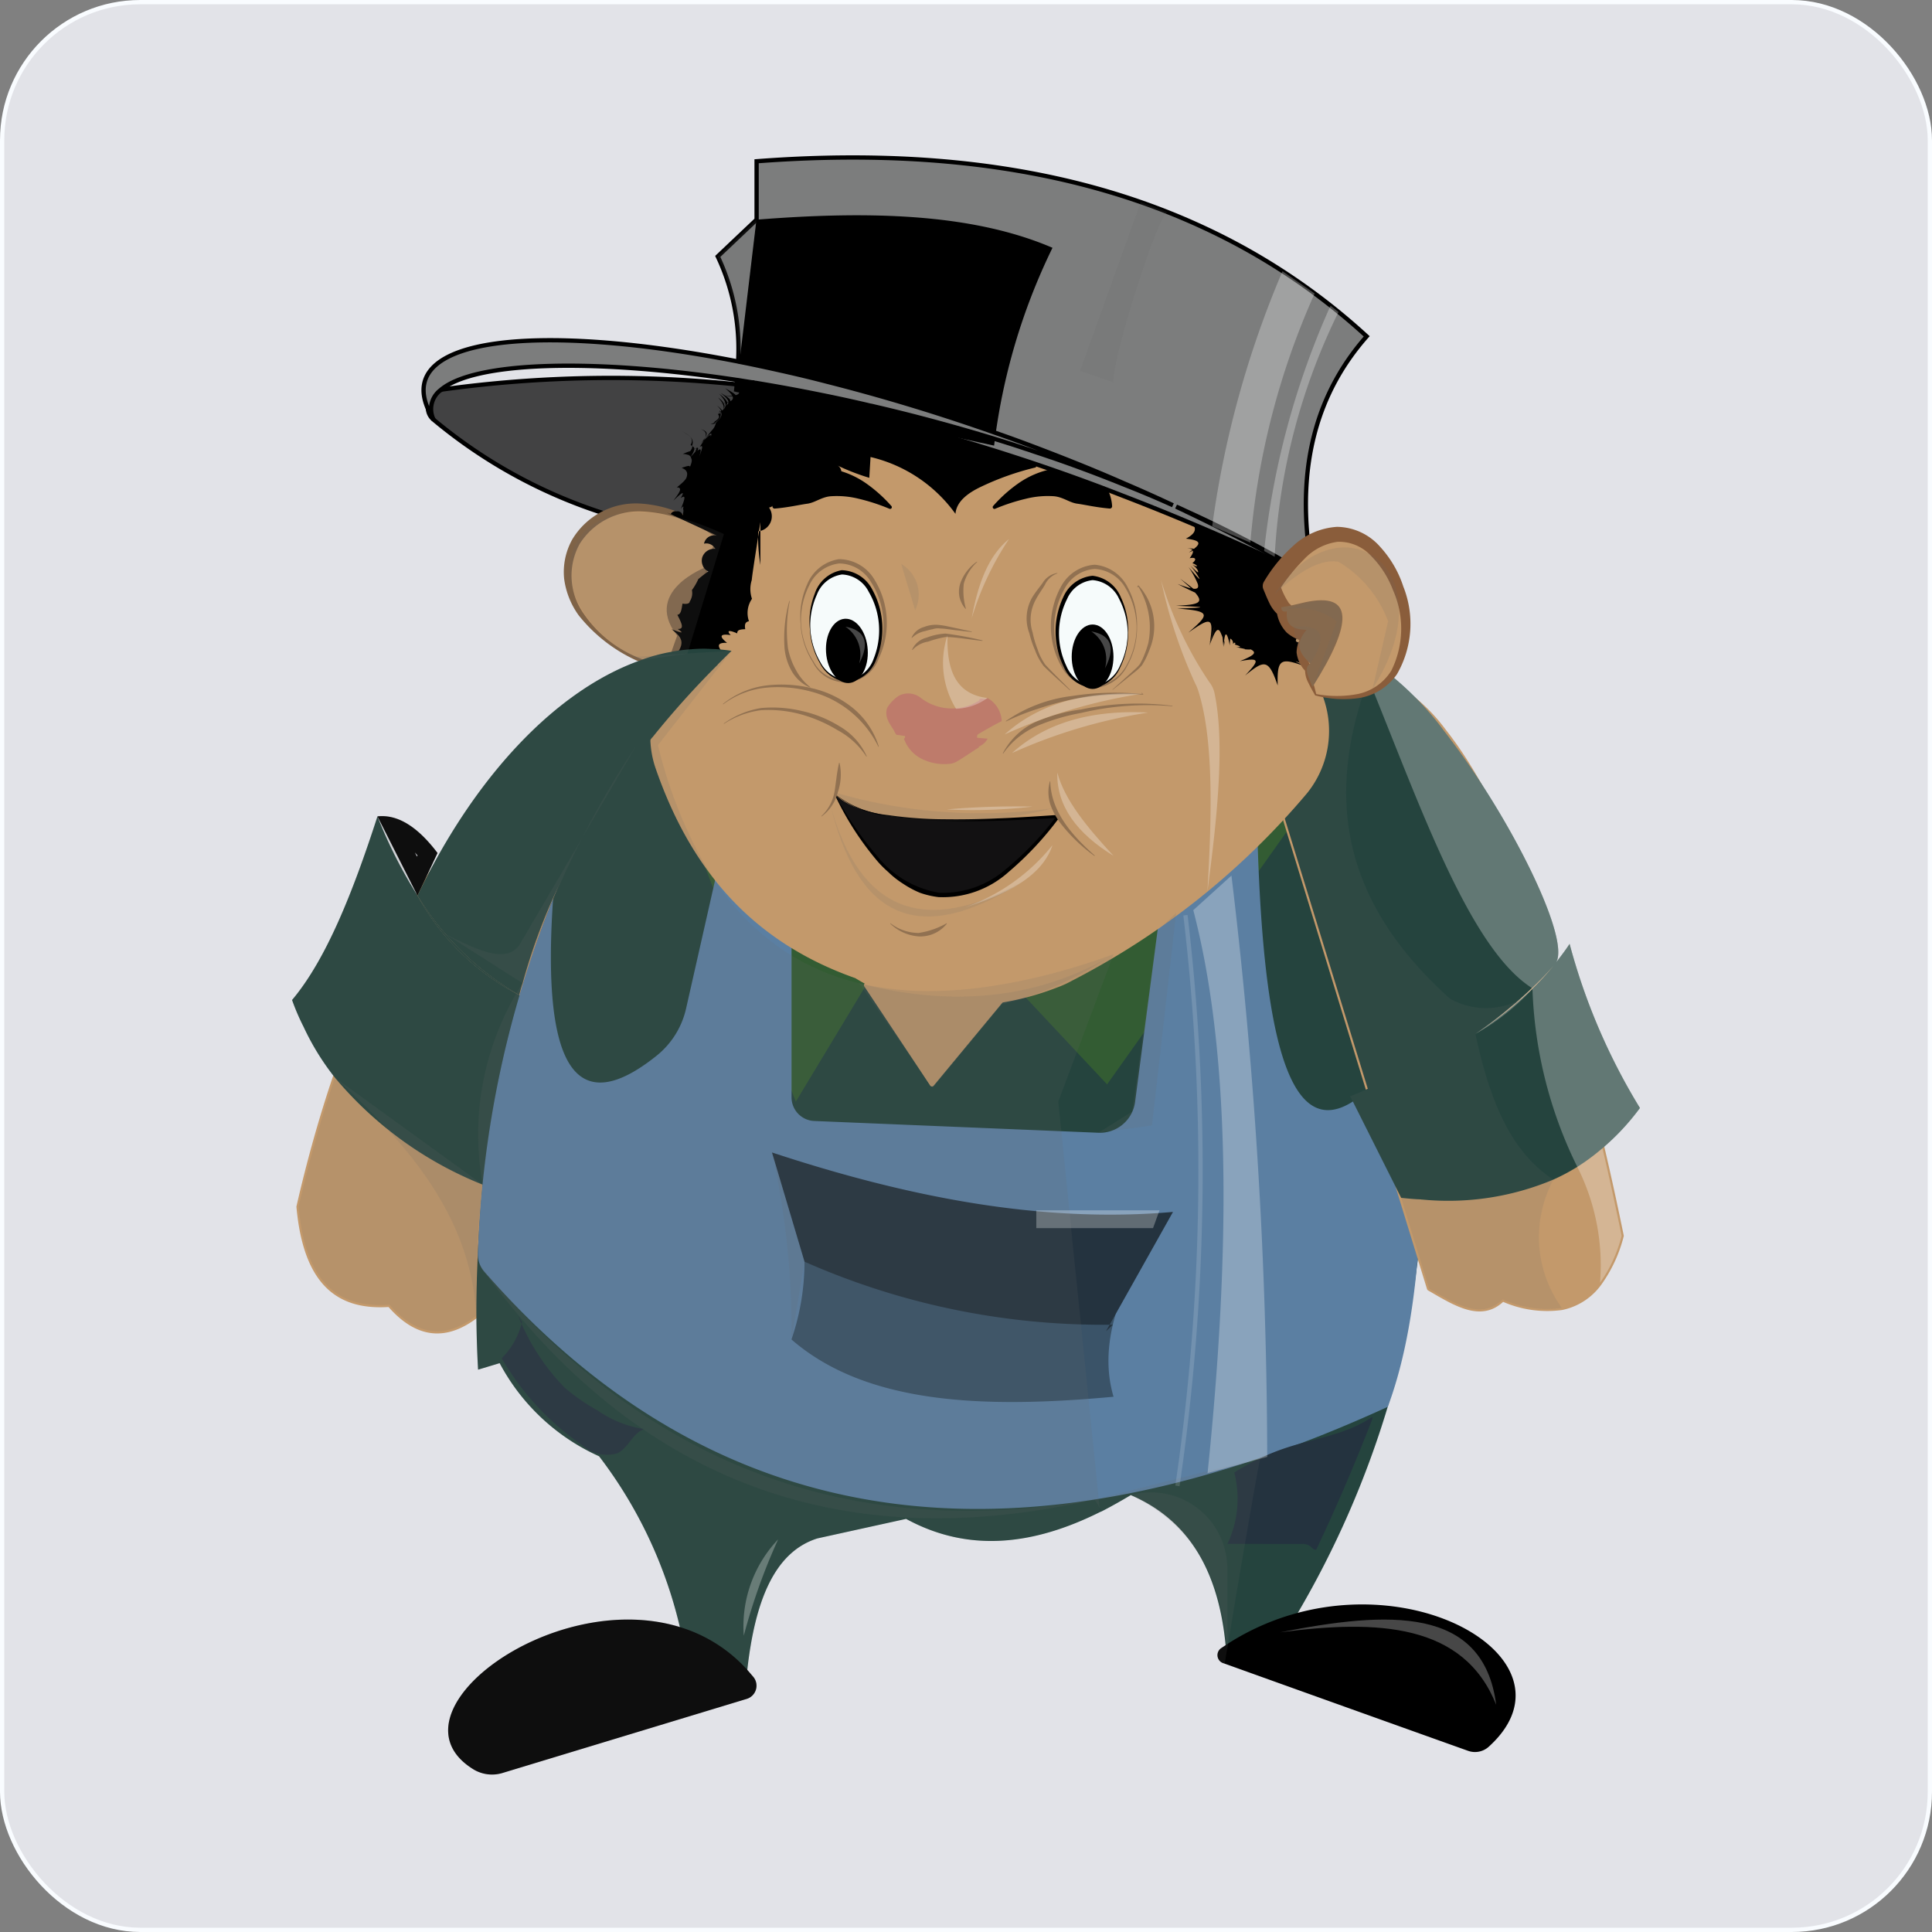 <svg xmlns="http://www.w3.org/2000/svg" width="112.892" height="112.892" viewBox="0 0 112.892 112.892">
  <rect x="0" y="0" width="112.892" height="112.892" fill="#808080" stroke="none"/>
  <title>Asset 3maleFarmer</title>
  <g style="isolation: isolate">
    <g>
      <rect x="0.125" y="0.125" width="112.642" height="112.642" rx="8.069" fill="#e2e3e8" stroke="#f9fcff" stroke-miterlimit="10" stroke-width="0.25"/>
      <g>
        <path d="M44.736,40.243l-.56,1.22-2.62,5.67-.01.02-.93,2.02-.07.16-.03.05v.01l-4.78,10.38-1.52,3.28-5.44,11.8v.01l-.93,2.02h-.01c-1.73,1.33-3.42,1.27-5.08-.64-2.78.19-4.88-1.01-5.31-5.73q.915-3.99,2.12-7.55c.35-1.02.71-2.01,1.1-2.98a51.775,51.775,0,0,1,3.73-7.65,36.5,36.5,0,0,1,13.55-13.54c.31-.18.63-.35.95-.52.12-.07.24-.13.37-.19.07-.04.15-.08.23-.12s.16-.08.25-.13h.01c.28-.13.57-.27.86-.4.07-.03.13-.06.2-.09l.78.58.23.17.18.13.31.23.07.05,2.2,1.63Z" fill="#c3996b" stroke="#c3996b" stroke-linejoin="round" stroke-width="0.25"/>
        <path d="M83.106,70.093c-.03,1.05-.11,2.1-.23,3.15v.01c-.01.22-.04.44-.07.66-.01.04-.01.08-.02.12a47.313,47.313,0,0,1-1.7,8.17v.01a55.187,55.187,0,0,1-5.25,12.03c-.13.23-.27.47-.41.7l-3.71,1.38-.08.03c-.01-.07-.01-.15-.02-.22-.4-4.15-2.02-7.26-5.54-8.77-.57.34-1.14.66-1.7.95-.03.01-.07.03-.1.04-3.89,1.94-7.68,2.39-11.33.4l-5.18,1.14c-2.58.81-3.66,3.79-4.1,7.68-.03.23-.05.46-.07.69l-3.66-2.44q-.09-.375-.21-.75a26.323,26.323,0,0,0-4.72-9.98,12.288,12.288,0,0,1-5.81-5.44l-1.26.38c-.06-1.02-.09-2.06-.1-3.15-.01-2.39.12-4.95.37-7.66.13-1.37.29-2.77.48-4.22.17-.83.36-1.64.55-2.44.04-.16.07-.33.11-.49.32-1.35.66-2.65,1.04-3.9.58-2.01,1.23-3.88,1.93-5.63v-.02c.06-.15.12-.29.18-.44a37.454,37.454,0,0,1,5.29-9.31l.3.35.04.05.01.01.31.36v.01l1.15,1.32,1.95,2.28,8.49,9.89h.12l3.49.11,5.89.19h.03l2.54.08c.01.01.01,0,.01,0h.05l.07-.06,1.31-1.08,4.31-3.58,5.59-4.64,1.36-1.12L77,45.123l1.46-1.21v1.64c.07.18.14.35.2.53v.01a65.762,65.762,0,0,1,2.8,8.64c-.01.01,0,.01,0,.01a54.678,54.678,0,0,1,1.13,5.7c.22,1.48.38,2.97.47,4.45v.03A46.935,46.935,0,0,1,83.106,70.093Z" fill="#25443e"/>
        <path d="M87.006,102.053a1.2,1.2,0,0,1-1.23.25c-2.44-.87-11.27-4.03-14.21-5.09l-.09-.03a.494.494,0,0,1-.13-.87l.27-.18c.05-.03.1-.07.15-.1a14.455,14.455,0,0,1,4.07-1.79C83.946,92.083,92.036,97.473,87.006,102.053Z"/>
        <path d="M43.626,99.273l-14.24,4.32a2.1,2.1,0,0,1-1.68-.18c-5.33-3.21,4.49-10.65,12.02-8.34a8.712,8.712,0,0,1,3.94,2.5l.36.42A.807.807,0,0,1,43.626,99.273Z"/>
        <polygon points="38.45 43.548 46.501 64.374 50.606 57.567 38.45 43.548" fill="#335c33"/>
        <path d="M34.056,59.633l-.08.17-.92,1.93v.01l-3.8,7.94c-.35-.15-.69-.29-1.03-.45-.01,0-.01,0-.02-.01a21.74,21.74,0,0,1-8.64-6.26,14.773,14.773,0,0,1-1.82-2.95,13.184,13.184,0,0,1-.68-1.58c1.99-2.36,3.56-6.3,4.99-10.73a27.206,27.206,0,0,0,2.33,4.61l.01.02a14.28,14.28,0,0,0,5.94,5.81.055.055,0,0,0,.05.03,13.723,13.723,0,0,0,1.98.92A15.146,15.146,0,0,0,34.056,59.633Z" fill="#25443e"/>
        <path d="M30.336,58.143a14.28,14.28,0,0,1-5.94-5.81A16.811,16.811,0,0,0,30.336,58.143Z" fill="#25443e"/>
        <polygon points="50.606 57.567 54.459 63.363 59.259 57.567 50.606 57.567" fill="#c3996b" stroke="#c3996b" stroke-linejoin="round" stroke-width="0.25"/>
        <polygon points="59.259 57.567 64.69 63.363 78.775 43.548 59.259 57.567" fill="#335c33"/>
        <path d="M68.049,51.253l-1.722,13.13A2.079,2.079,0,0,1,64.18,66.19l-16.6-.688a1.384,1.384,0,0,1-1.328-1.383V53.961L42.4,48.71,40.087,58.94a4.918,4.918,0,0,1-1.719,2.747c-4.566,3.66-6.748,1.041-6.05-9.163a60.648,60.648,0,0,0-4.392,20.71,1.538,1.538,0,0,0,.375,1.077c14.04,16.041,31.965,17.44,52.792,7.893,2.091-5.608,2.216-13.566,1.787-22.188-7.113,10.757-9.147,2.344-9.44-12.636Z" fill="#5b7fa2"/>
        <path d="M46.248,69.237A62.771,62.771,0,0,0,66.9,72.963c-1.8,3.089-2.616,6.008-1.832,8.653-7.543.694-14.438.463-18.821-3.348A13.8,13.8,0,0,0,46.248,69.237Z" fill="#3a5368"/>
        <path d="M76.876,33.883h-.1c-.37.01-.73.01-1.09.01-.39.01-.78.01-1.16.01h-.01q-2.34.015-4.62,0h-.85c-1.21-.01-2.4-.02-3.57-.04l-1.24-.03h-.2c-.17,0-.34-.01-.5-.02-.34,0-.68-.01-1.01-.02-.42-.01-.83-.02-1.23-.04-1.65-.05-3.25-.13-4.82-.22-1.17-.07-2.31-.15-3.43-.24-1.05-.09-2.08-.18-3.09-.29l-1.26-.15c-1.46-.17-2.88-.37-4.26-.61-.04,0-.07-.01-.1-.01l-.17-.03c-.66-.11-1.31-.23-1.94-.37-.14-.02-.28-.05-.42-.08-.21-.04-.42-.08-.62-.13a50.564,50.564,0,0,1-5.75-1.58,29.632,29.632,0,0,1-10.1-5.52.9.9,0,0,1-.33-.63,1.014,1.014,0,0,1,.74-1.1l.01-.01c.04-.01.09-.02.14-.03a72.034,72.034,0,0,1,17.09-.3h.06v.01h.01c.22.02.44.04.66.07,1.01.11,2.01.25,3.02.41,1.37.21,2.74.46,4.12.76a1.625,1.625,0,0,1,.19.04q3.54.765,7.1,1.9c.59.18,1.18.38,1.78.58.13.04.26.08.39.13.36.13.72.26,1.09.38,1.43.53,2.87,1.09,4.32,1.7,1.23.51,2.46,1.05,3.69,1.63q2.235,1.035,4.48,2.21c.35.18.69.36,1.03.55.01,0,.02,0,.02.01.08.04.16.08.24.13.01,0,.01,0,.02.01s.02.01.03.01a.076.076,0,0,0,.04.02v.01a1.4,1.4,0,0,1,.17.09.3.3,0,0,1,.08.04.467.467,0,0,0,.1.05c.38.21.75.41,1.13.62v.01Z" fill="#424243" stroke="#000" stroke-miterlimit="10" stroke-width="0.25"/>
        <g>
          <g>
            <path d="M94.756,72.213a8.248,8.248,0,0,1-1.26,2.74,3.624,3.624,0,0,1-2.23,1.47,6.336,6.336,0,0,1-3.46-.5c-1.25,1.24-2.78.25-4.3-.63l-1.63-5.3-1.95-6.37-6.27-20.41.73-.63.35-.3c.06-.06.13-.11.19-.17l1.9-1.64c.07-.05.13-.11.19-.16.15-.13.29-.25.42-.37l.65-.57.21-.19.13-.11c.02-.02.03-.02.03-.03a6.124,6.124,0,0,1,1.62.32c.18.06.35.13.53.21a10.23,10.23,0,0,1,3.78,3.15c.14.18.28.36.41.54,2.06,2.79,4.06,7.09,5.98,13.17.97,3.08,1.93,6.62,2.86,10.66Q94.206,69.523,94.756,72.213Z" fill="#c3996b" stroke="#c3996b" stroke-linejoin="round" stroke-width="0.25"/>
            <path d="M91.716,55.153c-.24.37-.51.72-.78,1.07.8-1.42-2.58-8.25-6.14-12.96-.13-.18-.27-.36-.41-.54a17.882,17.882,0,0,0-3.07-3.23,4.252,4.252,0,0,0-.46-.32c-.01-.01-.02-.01-.03-.02a2.791,2.791,0,0,0-.33-.19,2.606,2.606,0,0,0-.58-.25,1.272,1.272,0,0,0-1.46.33c0,.01-.01.01-.03.03l-.13.11-.21.19-.65.57c-.13.12-.27.24-.42.37-.06.05-.12.11-.19.16l-1.9,1.64c-.06.06-.13.11-.19.17l-.35.3-.73.63,6.27,20.41c-.34.15-.68.29-1.03.43l2.98,5.94c.39.04.77.08,1.15.09a.22.22,0,0,0,.08.01,15.818,15.818,0,0,0,7.67-1.17,11.624,11.624,0,0,0,1.39-.74,12.4,12.4,0,0,0,1.47-1.09,13.8,13.8,0,0,0,2.19-2.35A36.2,36.2,0,0,1,91.716,55.153Zm-2.17,2.62v.01c-.2.19-.41.38-.62.57a21.921,21.921,0,0,1-2.71,2.06,21.7,21.7,0,0,0,2.09-1.59l.28-.22.11-.11c.01-.01.02-.02.03-.02.04-.04.09-.08.13-.12.22-.2.44-.4.66-.62a17.211,17.211,0,0,0,1.26-1.3A15.491,15.491,0,0,1,89.546,57.773Z" fill="#25443e"/>
            <path d="M93.636,67.093q.57,2.43,1.12,5.12a8.248,8.248,0,0,1-1.26,2.74,12.775,12.775,0,0,0-1.33-6.77,25.358,25.358,0,0,1-2.62-10.4,13.371,13.371,0,0,1-3.33,2.63,30.982,30.982,0,0,0,3.3-2.68c-3.578-2.279-6.4-10.273-9.32-17.48l.41-.68.25-.4a4.252,4.252,0,0,1,.46.32,17.882,17.882,0,0,1,3.07,3.23c.14.18.28.36.41.54,3.56,4.71,6.94,11.54,6.14,12.96.27-.35.54-.7.78-1.07a36.2,36.2,0,0,0,4.11,9.59A13.8,13.8,0,0,1,93.636,67.093Z" fill="#fff" opacity="0.28" style="mix-blend-mode: lighten"/>
          </g>
          <path d="M91.264,76.427a6.336,6.336,0,0,1-3.46-.5c-1.25,1.24-2.78.25-4.3-.63L81.874,70l-2.98-5.94c.35-.14.69-.28,1.03-.43l-6.27-20.41.73-.63.35-.3c.06-.06.13-.11.19-.17l3.16-2.74.21-.19.13-.11c.02-.02.03-.02.03-.03a1.272,1.272,0,0,1,1.46-.33l.16.65c-2.464,6.491-2.169,12.871,4.66,18.99a4.305,4.305,0,0,0,4.19,0l-.62.47-2.09,1.59c.779,3.631,1.96,6.831,4.56,8.51A7.068,7.068,0,0,0,91.264,76.427Z" fill="#666667" opacity="0.14" style="mix-blend-mode: multiply"/>
        </g>
        <path d="M65.026,77.406a43.148,43.148,0,0,1-18.017-3.683l-1.9-6.381c7.892,2.6,15.724,4.152,23.432,3.474l-3.916,6.976" fill="#24333f"/>
        <path d="M76.283,46.265a44.535,44.535,0,0,1-13.7,10.93,5.988,5.988,0,0,1-.867.394,16.107,16.107,0,0,1-6.731,1.064,10.853,10.853,0,0,1-4.95-1.61c-6.3-2.214-9.695-6.65-11.617-12.214a5.607,5.607,0,0,1,.35-4.4,17.476,17.476,0,0,1,1.414-2.264,5.477,5.477,0,0,0,.892-2.011c.663-2.872,1.717-6.317,2.894-9.93a5.57,5.57,0,0,1,3.1-3.423,23.123,23.123,0,0,1,18-.456,29.143,29.143,0,0,1,5.69,3l.5.13s1.94,4.99,3.6,9.28c.21.53.41,1.06.86,1.24a1.522,1.522,0,0,0,.98,1.73c-.5.46-.34.87-.09,1.3a3.747,3.747,0,0,0,.26.9l.33.85,0,.009A5.666,5.666,0,0,1,76.283,46.265Z" fill="#c3996b" stroke="#c3996b" stroke-linejoin="round" stroke-width="0.25"/>
        <path d="M24.243,49.814c.052.056.1.113.152.17l-.032.067-.12-.237m-1.918-2.126a2.425,2.425,0,0,0-.269.015l2.33,4.61.01.02,1.17-2.49c-1.08-1.431-2.161-2.155-3.241-2.155Z"/>
        <g>
          <path d="M41.936,31.4l-.13.35-.08.22-.04.1-.39,1.05-.06.16-.11.3-1.38,3.71-.02.05-.23.62-.03.08-.07.19-.35.94c-.39-.12-.75-.24-1.1-.38-.18-.07-.35-.14-.52-.21-.14-.07-.28-.13-.42-.2-5.1-2.46-4.58-6.99-1.57-8.34a5.241,5.241,0,0,1,3.81-.08,8.772,8.772,0,0,1,2.32,1.18.01.01,0,0,0,.01.01,1.4,1.4,0,0,1,.18.12l.01.01A.885.885,0,0,1,41.936,31.4Z" fill="#c3996b"/>
          <path d="M41.96,31.4c-.191.7-.4,1.337-.613,2s-.431,1.314-.667,1.964c-.458,1.309-.931,2.6-1.482,3.871l-.008.019a.15.15,0,0,1-.192.079c-.541-.213-1.085-.415-1.609-.656l-.006,0a9.179,9.179,0,0,1-3.563-2.714,4.676,4.676,0,0,1-.855-2.139,3.916,3.916,0,0,1,.472-2.3,4.332,4.332,0,0,1,3.985-2.1A7.25,7.25,0,0,1,41.6,31.1l.023.043c0-.017-.028-.048-.041-.042l.021.006.179.135.005,0,.01.01-.01-.007Zm-.048.012-.163-.092-.009-.007-.011-.01.005,0-.181-.1.022.006c-.025.006-.066-.033-.061-.061l.022.042a8.029,8.029,0,0,0-4.12-1.307,4.08,4.08,0,0,0-3.54,1.892,3.839,3.839,0,0,0,.188,4.023,7.14,7.14,0,0,0,3.405,2.7l-.006,0c.534.214,1.089.354,1.631.524l-.2.1c.414-1.319.905-2.617,1.41-3.9.244-.645.51-1.283.776-1.921S41.626,32.009,41.912,31.409Z" fill="#7f6347"/>
        </g>
        <path d="M41.3,33.12s-3.976,1.46-1.57,4.222Z" fill="#86694d"/>
        <g>
          <path d="M48.816,46.433c1.72,1.72,7.02,1.67,13.02,1.27-5.28,7.02-9.5,5.61-13.03-1.23" fill="#121112"/>
          <path d="M48.825,46.424a5.868,5.868,0,0,0,3.044,1.2,23.667,23.667,0,0,0,3.312.246c2.218.03,4.436-.1,6.649-.253a.09.09,0,0,1,.078.144,18.822,18.822,0,0,1-2.984,3.2,5.732,5.732,0,0,1-4.087,1.459,5.032,5.032,0,0,1-1.088-.255,5.594,5.594,0,0,1-.98-.527,5.232,5.232,0,0,1-.867-.684,6.272,6.272,0,0,1-.764-.791A17.368,17.368,0,0,1,48.8,46.479a.013.013,0,0,1,.006-.017.013.013,0,0,1,.016,0,20.061,20.061,0,0,0,2.45,3.58,5.874,5.874,0,0,0,3.6,2.124,5.607,5.607,0,0,0,3.919-1.391,18.28,18.28,0,0,0,2.981-3.131l.078.144c-2.217.131-4.439.243-6.663.185a23.682,23.682,0,0,1-3.321-.291,5.909,5.909,0,0,1-3.051-1.245.013.013,0,0,1,0-.018A.014.014,0,0,1,48.825,46.424Z"/>
        </g>
        <path d="M63.956,50.019a9.7,9.7,0,0,1-1.923-1.832,3.939,3.939,0,0,1-.659-1.18,2.392,2.392,0,0,1-.028-1.346l.025,0c.037,1.774,1.3,3.185,2.6,4.334Z" fill="#917151"/>
        <path d="M47.993,47.69a2.566,2.566,0,0,0,.774-1.449c.089-.55.129-1.1.263-1.667h.026a3.157,3.157,0,0,1-.1,1.717,2.5,2.5,0,0,1-.952,1.419Z" fill="#917151"/>
        <path d="M58.032,29.566a8.368,8.368,0,0,1,1.489-1.333,5.167,5.167,0,0,1,1.971-.832,3.025,3.025,0,0,1,2.318.213,2.468,2.468,0,0,1,1.174,1.964.132.132,0,0,1-.126.138h-.02c-.828-.075-1.367-.209-1.856-.28-.469-.049-.84-.384-1.379-.438a5.273,5.273,0,0,0-1.673.149,11.443,11.443,0,0,0-1.781.582.1.1,0,0,1-.134-.057A.1.1,0,0,1,58.032,29.566Z"/>
        <path d="M51.969,29.728a11.489,11.489,0,0,0-1.782-.582A5.271,5.271,0,0,0,48.514,29c-.539.054-.91.389-1.379.438-.488.071-1.027.205-1.856.28a.131.131,0,0,1-.145-.117.127.127,0,0,1,0-.02,2.472,2.472,0,0,1,1.175-1.964,3.025,3.025,0,0,1,2.318-.213,5.173,5.173,0,0,1,1.971.832,8.4,8.4,0,0,1,1.488,1.333.1.1,0,0,1-.01.145A.108.108,0,0,1,51.969,29.728Z"/>
        <path d="M66.44,36.63a4.56,4.56,0,0,1-.572,2.275,2.341,2.341,0,0,1-1.9,1.3,2.372,2.372,0,0,1-1.952-1.268,4.815,4.815,0,0,1-.036-4.63,2.422,2.422,0,0,1,1.988-1.309A2.389,2.389,0,0,1,65.9,34.333,4.574,4.574,0,0,1,66.44,36.63Zm-.025,0a4.5,4.5,0,0,0-.627-2.228,2.2,2.2,0,0,0-1.824-1.157,2.175,2.175,0,0,0-1.775,1.186,4.573,4.573,0,0,0-.037,4.42,2.229,2.229,0,0,0,1.812,1.226,2.253,2.253,0,0,0,1.859-1.2A4.528,4.528,0,0,0,66.415,36.63Z" fill="#917151"/>
        <g>
          <ellipse cx="63.843" cy="36.957" rx="2.063" ry="3.183" fill="#f6fbfb"/>
          <path d="M65.919,36.957a4.436,4.436,0,0,1-.454,2.023A1.989,1.989,0,0,1,63.843,40.2a2.014,2.014,0,0,1-1.67-1.2,4.707,4.707,0,0,1-.038-4.117,2.067,2.067,0,0,1,1.708-1.239A2.036,2.036,0,0,1,65.5,34.915,4.452,4.452,0,0,1,65.919,36.957Zm-.025,0a4.377,4.377,0,0,0-.511-1.98,1.849,1.849,0,0,0-1.54-1.078A1.824,1.824,0,0,0,62.354,35a4.46,4.46,0,0,0-.038,3.925,1.877,1.877,0,0,0,1.527,1.148,1.9,1.9,0,0,0,1.576-1.122A4.4,4.4,0,0,0,65.894,36.957Z"/>
        </g>
        <ellipse cx="63.843" cy="38.374" rx="1.22" ry="1.882"/>
        <path d="M46.807,36.461a4.519,4.519,0,0,0,.736,2.206,2,2,0,0,0,3.662-.265,4.578,4.578,0,0,0-.322-4.409,2.175,2.175,0,0,0-1.848-1.068A2.2,2.2,0,0,0,47.289,34.2,4.5,4.5,0,0,0,46.807,36.461Zm-.024,0a4.586,4.586,0,0,1,.386-2.326,2.4,2.4,0,0,1,1.849-1.461,2.421,2.421,0,0,1,2.069,1.179,4.808,4.808,0,0,1,.262,4.621,2.09,2.09,0,0,1-3.85.221A4.556,4.556,0,0,1,46.783,36.462Z" fill="#917151"/>
        <g>
          <ellipse cx="49.395" cy="36.621" rx="2.063" ry="3.183" transform="translate(-2.261 3.265) rotate(-3.701)" fill="#f6fbfb"/>
          <path d="M47.349,36.753a4.392,4.392,0,0,0,.6,1.964A1.9,1.9,0,0,0,49.6,39.735a1.878,1.878,0,0,0,1.45-1.244,4.46,4.46,0,0,0-.291-3.915A1.828,1.828,0,0,0,49.2,33.569a1.85,1.85,0,0,0-1.466,1.176A4.358,4.358,0,0,0,47.349,36.753Zm-.025,0a4.429,4.429,0,0,1,.285-2.065,2.037,2.037,0,0,1,1.572-1.37,2.067,2.067,0,0,1,1.785,1.127,4.71,4.71,0,0,1,.228,4.11,2.018,2.018,0,0,1-1.59,1.3,1.989,1.989,0,0,1-1.7-1.116A4.416,4.416,0,0,1,47.324,36.755Z"/>
        </g>
        <ellipse cx="49.486" cy="38.035" rx="1.22" ry="1.882" transform="translate(-2.352 3.273) rotate(-3.701)"/>
        <path d="M57.1,32.836a2.729,2.729,0,0,0-.782,1.268,3.768,3.768,0,0,0,.122,1.464l-.023.011a1.647,1.647,0,0,1-.357-.716,1.59,1.59,0,0,1,.065-.812,2.6,2.6,0,0,1,.958-1.234Z" fill="#917151"/>
        <path d="M52.657,32.95a2.082,2.082,0,0,1,.815,2.706" fill="#666667" opacity="0.14" style="mix-blend-mode: multiply"/>
        <path d="M38.971,29.944l2.94,1.362a.607.607,0,0,0-.774.463.587.587,0,0,1,.655.3.733.733,0,0,0-.761.511.721.721,0,0,0,.041.484.556.556,0,0,0,.32.32c-.206.142-.4.3-.585.45a3.506,3.506,0,0,1-.376.647.89.89,0,0,1-.128.666c-.009.133-.191.16-.424.124-.054.335-.086.634-.3.653.291.56.4.841.024.828.4.278.244.253-.363.014.594.459.741.739.4,1.3.694-.038.9.2,1.062.958.194-.406.351-.28.634.138.089-.4.233-.514.586-.3-.15-.532-.09-.74.392-.633-.442-.482-.426-.688.171-.666-.493-.388-.406-.547.213-.451-.281-.3-.058-.293.382-.1-.016-.213.186-.235.466-.247-.043-.259-.015-.422.218-.465a1.46,1.46,0,0,1,.176-1.31,1.749,1.749,0,0,1-.014-1.091c.038-.359.1-.738.155-1.116l.35-2.271,0,2.5a10.711,10.711,0,0,1-.131-1.967.881.881,0,0,0,.636-1.388.438.438,0,0,0,.369-.457l.765.261a.874.874,0,0,1,.279-1.112,1.667,1.667,0,0,1,1.233-.082,1.829,1.829,0,0,0,1.241-.041c.37-.207.489-.843.108-1.028a12.965,12.965,0,0,0,1.864.722l.073-1.215a8.5,8.5,0,0,1,4.963,3.321c.055-.754.794-1.249,1.475-1.575a16.066,16.066,0,0,1,3.221-1.14l.128-.515c.093.3.534.074.8-.1a2.4,2.4,0,0,1,1.983,0,17.575,17.575,0,0,1,3.981,1.548,7.1,7.1,0,0,1,1.67,1.346c.239.266.453.552.287.657.529.5.678.827-.08,1.228.919.106.958.3.174.8.587-.213.3-.234-.21-.232.53-.008.562.16.253.576.379-.081.417.085.162.286.337.131.381.3-.011.081.286.2.374.4.339.459-.011.018-.145-.106-.449-.4a3.974,3.974,0,0,1,.538.778c-.006.037-.2-.174-.641-.686a4.911,4.911,0,0,1,.535.976c.125.41-.232.362-1.177.012,1.513.763,1.7.845.145-.317,1.6,1.376,1.457,1.507-.237,1.587,1.763.076,1.978.1.074.165,2,.146,1.89.331.644,1.408,1.322-.924,1.511-.955,1.253.639.395-1.428.344-1.23-.021.127.3-.8.456-1.094.625-.832a3.347,3.347,0,0,1,.278.812,4.394,4.394,0,0,0-.148-.767c-.01.031.017.332.068.852.045-.511.087-.735.15-.729s.147.245.218.65a2.476,2.476,0,0,1,.033-.406.3.3,0,0,1,.154.324c.093-.155.2-.056.1.021.333.095.453.168.091.156.609.12.737.155.089.09.911.087,1.045.074.158-.184,1.049.337,1.074.459-.029.912,1.152-.211,1.177-.089.3.841,1.126-.918,1.366-.99,1.906.58-.05-1.638.2-1.634,1.774-1.052-1.086-.5-.849-.421.149-.029-.827-.438-.869-.595.067-.7-1.011-.2-1.043-.352-.161-.77-.942.121-.969-.026-.337-.616-.683.3-.708.156-.32-.379-.438.246-.464.1.018-.061-.346.1-.383,0-.224-.225-.088.139.022.158.3.144-.307-.134-.45-.3-.411-.425,0-.056.19-.067.623.017-.817-.512-.643-.64.206-.686-.793-.2-1.031-.337,0-.638a3.369,3.369,0,0,1-.916-.079c-.172-.056-.2-.15-.086-.3a2.7,2.7,0,0,1,.655-.62c-.522.189-.762.214-.8.1-.064-.1.071-.348.3-.7-.263.4-.416.654-.343.7-.016.086.194-.034.656-.372-.427.329-.6.44-.595.387a2.487,2.487,0,0,1,.435-.576c-.506.376-.626.332-.319-.266-.436.356-.445.158-.36-.227-.051.358.056.4.338.2-.069.294.037.338.29.226-.177.024-.207-.109-.228-.255-.04-.118-.07-.251-.1-.383-.108.083.1.248.2.156s.078-.254.043-.386a12.042,12.042,0,0,0-3.888-5.894,21.739,21.739,0,0,0-6.591-3.684,34.442,34.442,0,0,0-13.409-2.179,17.722,17.722,0,0,0-4.82.774c-.263.086-.525.182-.772.281-.269.111-.523.225-.4.125-.626.347-.87.48-.39.027-.838.668-.955.742-.4-.006-.779.894-.888.967-.828.148-.333,1.02-.479,1.133-1.11.482.5.731.389.838-.625.8.92.1.94.046.094-.425.711.6.557.772-.285.9.745-.068.8-.184.019-.629.692.532.543.735-.08.844.573-.093.673-.281-.011-.8.6.626.411.919-.036,1.076.278.016.3-.1-.092-.383.357.32.308.48.07.478.352-.116.515-.395,0-.946.581.427.41.713-.007.978.137.157.03.294-.2.43.024.048-.072.1-.229.143.181,0,.276-.019.274-.092.263-.176.429-.407.231-.721.262.226.094.47-.194.732a.91.91,0,0,1-.268.479c-.118.156-.256.318-.431.521a2.465,2.465,0,0,1,.388-.356c.06-.029.055.035.005.193.04-.236-.1-.1-.569.359.405-.491.478-.666-.014-.819.462.184.348.428-.06,1.04.226-.147.158.074-.023.557.119-.387.125-.512-.112-.334.116-.256-.01-.208-.351,0,.3-.175.38-.193.217.028.121-.094,0,.051-.266.34.23-.359.322-.574.074-.632.157-.365-.027-.574-.547-.865.5.265.663.463.473.8.208.069.063.28-.236.6.262-.2.37-.283.245-.206.054-.089-.126-.016-.462.122.312.013.467.09.491.258.072.111.013.312-.108.576.1-.2-.057-.152-.451-.02.308.111.374.3.289.55-.042.138-.237.328-.569.589.358.007.165.3-.207.779.523-.5.7-.608.43-.148.343-.245.234.078.01.631.147-.2.179-.18.124.022.054,0,.021.175-.015.362a.3.3,0,0,0-.352-.243.3.3,0,0,0-.355.179Z"/>
        <path d="M76.446,31.823c.07.65.18,1.31.31,1.99v.01c-.39-.19-.79-.38-1.18-.57-.01,0-.02-.01-.03-.01a.914.914,0,0,1-.14-.07H75.4c-.03-.01-.06-.03-.09-.04a.251.251,0,0,0-.07-.04c-.03-.01-.07-.03-.1-.04a.59.59,0,0,0-.08-.04h-.01a.574.574,0,0,0-.07-.04.01.01,0,0,1-.01-.01.076.076,0,0,1-.05-.02c-.31-.14-.62-.29-.93-.43-1.42-.65-2.85-1.29-4.28-1.89-1.37-.58-2.76-1.14-4.14-1.67-1.66-.65-3.32-1.25-5-1.82-2.03-.68-4.07-1.32-6.13-1.88q-4.185-1.17-8.46-1.97c-.93-.18-1.87-.34-2.81-.48v-.01a.772.772,0,0,1-.15-.02,2.116,2.116,0,0,0,.02-.24.127.127,0,0,0,.01-.06v-.02a2.286,2.286,0,0,0,.02-.25q.045-.555.06-1.08a12.623,12.623,0,0,0-1.19-6.14l2.27-2.15V9.423c10.62-.81,19.17.64,26.11,3.87a37.219,37.219,0,0,1,9.54,6.36C76.936,22.973,75.9,27.063,76.446,31.823Z" fill="#7c7d7d" stroke="#000" stroke-miterlimit="10" stroke-width="0.25"/>
        <path d="M76.766,33.833a.536.536,0,0,1,.11.05h-.1C76.756,33.863,76.756,33.843,76.766,33.833Z" fill="#7c7d7d" stroke="#000" stroke-miterlimit="10" stroke-width="0.25"/>
        <path d="M44.2,12.837c6.526-.52,12.587-.385,17.3,1.642a36.114,36.114,0,0,0-3.411,11.56l-15.071-3.27Z"/>
        <path d="M65.766,28.283c.92.39,1.85.81,2.77,1.24-.92-.42-1.85-.81-2.79-1.18q-2.145-.87-4.32-1.62h-.01c-.37-.13-.74-.25-1.1-.37-.13-.05-.26-.09-.39-.13-.59-.2-1.19-.39-1.78-.57-2.39-.73-4.77-1.37-7.1-1.91a1.625,1.625,0,0,0-.19-.04c-1.34-.32-2.65-.59-3.94-.84-.93-.18-1.85-.34-2.74-.49a.4.4,0,0,1-.15-.03,1.231,1.231,0,0,1-.2-.02c-.25-.04-.5-.08-.74-.12h-.02c-8.56-1.29-15.36-1.07-17.31.58l-.01.01a1.385,1.385,0,0,0-.41,1.73,3.843,3.843,0,0,1-.33-.63c-1.83-4.19,6.38-5.07,18.12-2.77a.292.292,0,0,0,.09.02c.81.16,1.64.34,2.49.53s1.73.4,2.61.63c3.16.8,6.49,1.8,9.88,3,1.16.4,2.32.84,3.48,1.29C63.036,27.123,64.406,27.683,65.766,28.283Z" fill="#7c7d7d" stroke="#000" stroke-miterlimit="10" stroke-width="0.25"/>
        <path d="M76.756,33.813c-.37-.22-.74-.43-1.12-.63a.177.177,0,0,0-.08-.05c-.01-.02-.03-.02-.04-.03s-.03-.02-.05-.03-.03-.01-.04-.02a.914.914,0,0,0-.14-.07v-.01a.037.037,0,0,0-.03-.01c-.01-.01-.02-.02-.03-.02h-.01a1.821,1.821,0,0,0-.27-.15.01.01,0,0,0-.01-.01c-.35-.2-.71-.39-1.07-.59-1.5-.81-3.03-1.58-4.56-2.31-.01,0-.01,0-.01-.01-.19-.09-.38-.17-.57-.27.19.08.38.17.57.26,1.55.7,3.07,1.46,4.54,2.26.38.2.75.41,1.11.62h.01c.1.06.2.11.29.17h.01c.01.01.02.01.03.02h.01l.01.01a.558.558,0,0,1,.08.05.925.925,0,0,0,.1.05C75.916,33.293,76.336,33.553,76.756,33.813Z" fill="#7c7d7d" stroke="#000" stroke-miterlimit="10" stroke-width="0.25"/>
        <g>
          <path d="M76.88,40.6c10.01,2.179,3.758-16.485-2.59-6.348l.192.47a2.165,2.165,0,0,0,.569.915c.1.731.318,1.26,1.463,1.541a1.291,1.291,0,0,0-.047,1.935,1.966,1.966,0,0,0,.221,1.016Z" fill="#c3996b"/>
          <path d="M76.888,40.585a6.5,6.5,0,0,0,2.508.051,3.146,3.146,0,0,0,2.022-1.371,5.644,5.644,0,0,0,.2-4.854,5.929,5.929,0,0,0-1.3-2.119,2.871,2.871,0,0,0-2.179-.962,3.6,3.6,0,0,0-2.172,1.041A9.644,9.644,0,0,0,74.4,34.313l.01-.113a3.659,3.659,0,0,0,.713,1.342l.006,0a.109.109,0,0,1,.038.07,1.615,1.615,0,0,0,.393.989,2.137,2.137,0,0,0,.978.486.083.083,0,0,1,.061.1.089.089,0,0,1-.02.037,1.413,1.413,0,0,0-.452.9,1.722,1.722,0,0,0,.386.951.058.058,0,0,1,.009.042,1.452,1.452,0,0,0,.1.74Zm-.016.019-.314-.723a1.507,1.507,0,0,1-.142-.784l.008.041a1.773,1.773,0,0,1-.439-1.013,1.552,1.552,0,0,1,.468-1.008l.041.136a2.317,2.317,0,0,1-1.075-.507,1.818,1.818,0,0,1-.479-1.1l.044.075a1.769,1.769,0,0,1-.5-.687c-.115-.249-.206-.5-.309-.742a.122.122,0,0,1,.01-.113,9.841,9.841,0,0,1,1.62-1.994,3.789,3.789,0,0,1,2.331-1.074,3.087,3.087,0,0,1,2.319,1.049,6.1,6.1,0,0,1,1.318,2.2,5.741,5.741,0,0,1-.273,4.962A3.231,3.231,0,0,1,79.409,40.7,6.477,6.477,0,0,1,76.872,40.6Z" fill="#c3996b"/>
          <path d="M76.912,40.556a6.571,6.571,0,0,0,2.465-.01A3.029,3.029,0,0,0,81.3,39.185a5.516,5.516,0,0,0,.1-4.693,5.67,5.67,0,0,0-1.276-2,2.542,2.542,0,0,0-1.968-.833,3.287,3.287,0,0,0-1.932.995,11.377,11.377,0,0,0-1.5,1.866l.04-.46a4.306,4.306,0,0,0,.567,1.205l.031.025a.416.416,0,0,1,.151.282,1.334,1.334,0,0,0,.271.81,1.948,1.948,0,0,0,.821.441l.053.018a.349.349,0,0,1,.218.442.362.362,0,0,1-.089.14,1.222,1.222,0,0,0-.439.708,1.529,1.529,0,0,0,.294.858l.023.042a.149.149,0,0,1,.011.125,1.277,1.277,0,0,0,.043.671C76.789,40.077,76.845,40.3,76.912,40.556Zm-.064.077c-.128-.222-.277-.483-.387-.716a1.584,1.584,0,0,1-.2-.853l.034.166a1.872,1.872,0,0,1-.532-1.106,1.829,1.829,0,0,1,.483-1.2l.181.6a2.453,2.453,0,0,1-1.231-.552,2.167,2.167,0,0,1-.6-1.278l.182.307a2.129,2.129,0,0,1-.628-.813c-.133-.27-.217-.5-.326-.751a.494.494,0,0,1,.04-.461,8.814,8.814,0,0,1,1.692-2.071,4.125,4.125,0,0,1,2.571-1.12,3.408,3.408,0,0,1,2.53,1.179A6.339,6.339,0,0,1,82,34.275a5.887,5.887,0,0,1-.375,5.125,3.351,3.351,0,0,1-2.193,1.386A6.416,6.416,0,0,1,76.848,40.633Z" fill="#8a5d3b"/>
        </g>
        <path d="M76.694,40.14c2.381-3.758,2.421-5.563-.443-4.947-.409.088-.877.226-1.376.287-.03.127.044.309.314.245-.033.644.13,1.043,1.15,1.081-.665.832-.473,1.3.221,1.972-.339.2-.176.6-.058.89Z" fill="#86694d"/>
        <path d="M52.035,53.951a2.737,2.737,0,0,0,1.639.565,4.756,4.756,0,0,0,1.639-.565l.016.02a1.979,1.979,0,0,1-1.655.745,2.675,2.675,0,0,1-1.655-.745Z" fill="#917151"/>
        <path d="M66.7,40.475l.1.085a.015.015,0,0,1,0,.022l-.013.005a17.654,17.654,0,0,0-4.116.277A16.878,16.878,0,0,0,60.7,41.4a13.792,13.792,0,0,0-1.914.757l-.014-.021a8.583,8.583,0,0,1,3.878-1.468,16.459,16.459,0,0,1,4.153-.108l-.011.028-.1-.09Z" fill="#917151"/>
        <path d="M68.509,41.267a16.735,16.735,0,0,0-5.318.389,12.162,12.162,0,0,0-2.543.744,4.7,4.7,0,0,0-2.031,1.635l-.021-.013a4.1,4.1,0,0,1,1.947-1.849,9.887,9.887,0,0,1,2.612-.714,16.11,16.11,0,0,1,5.358-.217Z" fill="#917151"/>
        <path d="M42.3,42.272a5.167,5.167,0,0,1,2.178-.9,7.377,7.377,0,0,1,2.373.172,7.105,7.105,0,0,1,2.214.9A3.855,3.855,0,0,1,50.649,44.2l-.023.011a4.612,4.612,0,0,0-1.7-1.554,8.466,8.466,0,0,0-2.131-.918,7.228,7.228,0,0,0-2.314-.241,5.1,5.1,0,0,0-2.179.8Z" fill="#917151"/>
        <path d="M42.242,41.136A5.062,5.062,0,0,1,44.7,40.064a7.5,7.5,0,0,1,2.7.141,5.834,5.834,0,0,1,2.451,1.179,4.7,4.7,0,0,1,1.5,2.243l-.024.009A6.078,6.078,0,0,0,47.349,40.4a7.358,7.358,0,0,0-2.639-.211,4.982,4.982,0,0,0-2.454.969Z" fill="#917151"/>
        <path d="M57.1,43.026a.5.5,0,0,0,0-.067.528.528,0,0,1,.145-.111c.423-.249.852-.488,1.288-.712a1.626,1.626,0,0,0-.833-1.349c-.1.076-.243.036-.37.038a.143.143,0,0,0-.081.021.056.056,0,0,0-.016.075,2.971,2.971,0,0,1-3.406-.125,1.186,1.186,0,0,0-1.3-.145,2.21,2.21,0,0,0-.693.723c-.164.538.163.912.385,1.284h.006c.031.067.06.136.1.2s.08.107.134.086l.424.063a.536.536,0,0,0,0,.106.425.425,0,0,1-.064.044,2.085,2.085,0,0,0,1.036,1.182,2.943,2.943,0,0,0,1.554.3,1.246,1.246,0,0,0,.3-.05A1.488,1.488,0,0,0,56,44.445c.387-.231.847-.561,1.234-.792l-.073-.011a1.054,1.054,0,0,0,.549-.478l-.622-.057A.738.738,0,0,1,57.1,43.026Z" fill="#be7b6b"/>
        <path d="M57.41,37.448c-.718-.064-1.468-.218-2.156-.226a6.176,6.176,0,0,0-1.023.271,1.565,1.565,0,0,0-.915.488l-.022-.012a1.247,1.247,0,0,1,.848-.709,3.607,3.607,0,0,1,1.1-.238,18.586,18.586,0,0,1,2.173.4Z" fill="#917151"/>
        <path d="M56.777,36.929l-.927-.105c-.3-.032-.624-.093-.917-.1a.918.918,0,0,0-.435.042,3.4,3.4,0,0,0-.431.108,1.509,1.509,0,0,0-.78.4l-.022-.012a1.119,1.119,0,0,1,.724-.623,1.865,1.865,0,0,1,.958-.112c.327.037.615.12.924.178l.911.2Z" fill="#917151"/>
        <path d="M42.746,38.033c-.15.14-.29.28-.43.42l-.4.4v.01a51.363,51.363,0,0,0-3.79,4.22c-.02.01-.03.03-.04.04a2.307,2.307,0,0,0-.14.19,41.786,41.786,0,0,0-5.45,8.77,34.8,34.8,0,0,0-1.96,5.37c-.08.23-.14.46-.2.69a16.811,16.811,0,0,1-5.94-5.81c3.33-6.96,8.1-12.01,13.03-13.75.27-.11.54-.19.81-.27h.01a9.347,9.347,0,0,1,1.02-.23,1.766,1.766,0,0,1,.2-.04c.07-.01.14-.02.2-.03.22-.03.44-.06.66-.07a.014.014,0,0,1,.02,0,7.473,7.473,0,0,1,1.25-.02,4.07,4.07,0,0,1,.5.03C42.316,37.973,42.526,37.993,42.746,38.033Z" fill="#25443e"/>
        <path d="M30.336,58.143a14.28,14.28,0,0,1-5.94-5.81A16.811,16.811,0,0,0,30.336,58.143Z" fill="#25443e"/>
        <path d="M46.148,35.116a8.751,8.751,0,0,0-.106,2.745,4.19,4.19,0,0,0,.453,1.261,3.2,3.2,0,0,0,.858,1.035l-.012.021a2.273,2.273,0,0,1-1.062-.931,3.34,3.34,0,0,1-.435-1.357,8.1,8.1,0,0,1,.279-2.778Z" fill="#917151"/>
        <path d="M65,40.3l1.322-1.193a2.612,2.612,0,0,0,.294-.313c.063-.129.136-.248.19-.384a6.43,6.43,0,0,0,.291-.825,4.589,4.589,0,0,0-.6-3.335l.022.009c-.017,0-.039.032-.024.054l-.02.016a.072.072,0,0,1,.035-.115.018.018,0,0,1,.02,0l0,0a3.54,3.54,0,0,1,.76,3.413,6.677,6.677,0,0,1-.334.84c-.062.137-.15.27-.223.4a2.75,2.75,0,0,1-.327.321l-1.388,1.119Z" fill="#917151"/>
        <path d="M62.517,40.337c-.509-.472-1.027-.919-1.53-1.412A3.443,3.443,0,0,1,60.482,38a5.816,5.816,0,0,1-.334-.995,2.462,2.462,0,0,1,.161-2.088c.182-.3.408-.573.615-.855a1.224,1.224,0,0,1,.859-.58l0,.025a1.267,1.267,0,0,0-.723.66c-.172.3-.384.569-.536.871a2.425,2.425,0,0,0-.184,1.923,5.751,5.751,0,0,0,.29.979,3.31,3.31,0,0,0,.45.9c.462.5.969.982,1.451,1.474Z" fill="#917151"/>
        <path d="M80.2,82.889q-1.5,3.882-3.281,7.65c-.13.071-.25-.1-.365-.194a.807.807,0,0,0-.529-.125l-4.3-.008a6.169,6.169,0,0,0,.4-4.168,13.413,13.413,0,0,1,3.134-1.479c1.666-.537,3.482-.768,4.918-1.77" fill="#24333f"/>
        <path d="M30.287,76.907a12.755,12.755,0,0,0,2.7,4.173,12.056,12.056,0,0,0,1.945,1.347,6.492,6.492,0,0,0,2.7,1.078c-.665.242-.919,1.1-1.554,1.412a2.154,2.154,0,0,1-2.062-.477,15.71,15.71,0,0,1-4.7-5.075,4.447,4.447,0,0,0,1.187-2.111" fill="#24333f"/>
        <path d="M64.256,88.1l.02.25c-3.89,1.94-7.68,2.39-11.33.4l-5.18,1.14c-2.58.81-3.66,3.79-4.1,7.68l.36.42a.807.807,0,0,1-.4,1.28l-14.24,4.32a2.1,2.1,0,0,1-1.68-.18c-5.33-3.21,4.49-10.65,12.02-8.34a26.323,26.323,0,0,0-4.72-9.98,12.288,12.288,0,0,1-5.81-5.44l-1.26.38c-.06-1.02-.09-2.06-.1-3.15-1.73,1.33-3.42,1.27-5.08-.64-2.78.19-4.88-1.01-5.31-5.73q.915-3.99,2.12-7.55a14.773,14.773,0,0,1-1.82-2.95,13.184,13.184,0,0,1-.68-1.58c1.99-2.36,3.56-6.3,4.99-10.73,1.17-.13,2.34.59,3.51,2.14l-1.17,2.49c3.33-6.96,8.1-12.01,13.03-13.75-.14-.07-.28-.13-.42-.2.41-.02.82-.05,1.23-.07h.01c.22-.02.43-.03.65-.04.17-.02.33-.03.5-.04.26-.01.52-.03.77-.04.04,0,.07-.01.1-.01h.01c.6-.04,1.14-.07,1.55-.09.13-.01.25-.02.35-.03.36-.02.57-.03.57-.03l-.36.47-3.94,5.04v.01a27.458,27.458,0,0,0,2.1,5.78c.08.17.17.34.26.51.01.01.01.03.02.04.07.12.13.24.21.36.23.43.48.83.74,1.22a14.284,14.284,0,0,0,4.47,4.37,13.811,13.811,0,0,0,4.34,1.71c.03.01.06.01.09.02l.49.09a18.238,18.238,0,0,0,2.82.26,24.282,24.282,0,0,0,4.31-.35c.41-.06.82-.14,1.24-.22.01,0,.03-.01.04-.01a37.231,37.231,0,0,0,3.97-1.05c.5-.16,1-.33,1.51-.52h.01l-2.14,5.72-1.09,2.89.18,1.73.49,4.8.18,1.86.48,4.65.44,4.32.59,5.83v.02Z" fill="#666667" opacity="0.14" style="mix-blend-mode: multiply"/>
        <path d="M73.646,85.2c-.06.19-.45,2.38-.9,5.01-.33,1.91-.69,4.05-.98,5.82a2.931,2.931,0,0,0-.05.29c-.06.31-.11.61-.15.89l-.09-.03a.494.494,0,0,1-.13-.87l.27-.18c-.4-4.15-2.02-7.26-5.54-8.77-.57.34-1.14.66-1.7.95l-.12-.2V88.1l-.29-.48a.077.077,0,0,0,.03-.01c.03-.01.1-.02.2-.05,1.35-.34,8.34-2.1,9.34-2.34A.308.308,0,0,1,73.646,85.2Z" fill="#666667" opacity="0.14" style="mix-blend-mode: multiply"/>
        <polygon points="68.726 53.34 67.314 65.763 64.18 66.19 66.159 64.95 67.638 54.387 68.726 53.34" fill="#666667" opacity="0.14" style="mix-blend-mode: multiply"/>
        <path d="M74.482,34.717c1.364-1.279,2.637-2.071,3.73-1.891a6.855,6.855,0,0,1,2.9,3.477L80.2,40.256C84.739,33.12,78.218,28.918,74.482,34.717Z" fill="#666667" opacity="0.14" style="mix-blend-mode: multiply"/>
        <path d="M42.3,31.209l-2.134,6.984-2.74.39C30.336,35.114,32.606,26.716,42.3,31.209Z" fill="#666667" opacity="0.14" style="mix-blend-mode: multiply"/>
        <path d="M75.051,35.632a3.638,3.638,0,0,1,3.064.671L76.694,40.14C79.311,35.574,78.98,34.25,75.051,35.632Z" fill="#666667" opacity="0.14" style="mix-blend-mode: multiply"/>
        <path d="M76.56,38.778c1.165-1.8.515-2.274-.942-2.157A3.166,3.166,0,0,0,76.56,38.778Z" fill="#666667" opacity="0.14" style="mix-blend-mode: multiply"/>
        <path d="M69.727,53.183c2.17,8.318,2.207,19.617.835,32.89l3.485-.944a287.7,287.7,0,0,0-2.09-33.966Z" fill="#fff" opacity="0.28" style="mix-blend-mode: lighten"/>
        <polyline points="67.375 71.763 60.554 71.763 60.554 70.721 67.754 70.721" fill="#fff" opacity="0.28" style="mix-blend-mode: lighten"/>
        <line x1="68.543" y1="70.816" x2="64.627" y2="77.258" fill="#fff" opacity="0.28" style="mix-blend-mode: lighten"/>
        <g opacity="0.14">
          <path d="M69.269,53.479A126.552,126.552,0,0,1,68.8,86.826" fill="none" stroke="#fff" stroke-miterlimit="10" stroke-width="0.25"/>
        </g>
        <path d="M67.09,41.637c-3.31-.168-5.985.588-7.958,2.368A30.778,30.778,0,0,1,67.09,41.637Z" fill="#fff" opacity="0.28" style="mix-blend-mode: lighten"/>
        <path d="M66.664,40.547c-3.31-.168-5.985.589-7.958,2.369A30.778,30.778,0,0,1,66.664,40.547Z" fill="#fff" opacity="0.28" style="mix-blend-mode: lighten"/>
        <path d="M57.7,40.787c-1.955-.237-2.384-1.788-2.334-3.668a5.112,5.112,0,0,0,.5,4.3A3.318,3.318,0,0,0,57.7,40.787Z" fill="#fff" opacity="0.28" style="mix-blend-mode: lighten"/>
        <path d="M67.848,33.916a28.276,28.276,0,0,0,2,6.039,2.355,2.355,0,0,1,.149.347c.911,2.783.832,7.135.554,11.8.6-4.5,1.026-8.76.41-11.629a1.534,1.534,0,0,0-.292-.607A21.864,21.864,0,0,1,67.848,33.916Z" fill="#fff" opacity="0.28" style="mix-blend-mode: lighten"/>
        <path d="M61.78,45.142c-.042,1.98,1.17,3.566,3.286,4.867C63.512,48.325,62.219,46.764,61.78,45.142Z" fill="#fff" opacity="0.28" style="mix-blend-mode: lighten"/>
        <path d="M61.5,49.383c-.549,1.682-2.42,2.808-5.086,3.622A11.42,11.42,0,0,0,61.5,49.383Z" fill="#fff" opacity="0.28" style="mix-blend-mode: lighten"/>
        <path d="M58.958,31.5c-1.211.971-1.821,2.649-2.178,4.623A17.325,17.325,0,0,1,58.958,31.5Z" fill="#fff" opacity="0.28" style="mix-blend-mode: lighten"/>
        <path d="M60.34,47.131a46.4,46.4,0,0,0-5.019.166A30,30,0,0,0,60.34,47.131Z" fill="#fff" opacity="0.28" style="mix-blend-mode: lighten"/>
        <path d="M87.427,99.616c-.746-5.8-6.323-5.482-12.631-4.232C80.5,94.628,85.528,94.855,87.427,99.616Z" fill="#fff" opacity="0.28" style="mix-blend-mode: lighten"/>
        <path d="M43.461,95.578a7.376,7.376,0,0,1,2.008-5.629A35.577,35.577,0,0,0,43.461,95.578Z" fill="#fff" opacity="0.28" style="mix-blend-mode: lighten"/>
        <path d="M37.19,43.548a54.643,54.643,0,0,0-6.654,13.905l-4.45-2.837c1.688.813,3.426,1.739,4.25.622Z" fill="#666667" opacity="0.14" style="mix-blend-mode: multiply"/>
        <path d="M30.536,57.453a16.305,16.305,0,0,0-2.33,11.77A63.842,63.842,0,0,1,30.536,57.453Z" fill="#666667" opacity="0.14" style="mix-blend-mode: multiply"/>
        <path d="M28.206,69.223l-8.64-6.26c4.341,3.923,7.953,8.177,8.27,13.92A52.323,52.323,0,0,1,28.206,69.223Z" fill="#666667" opacity="0.14" style="mix-blend-mode: multiply"/>
        <path d="M27.852,73.7Q42.385,91.512,64.2,87.563C48.762,91.178,36.771,86.251,27.852,73.7Z" fill="#666667" opacity="0.14" style="mix-blend-mode: multiply"/>
        <path d="M66.076,87.363c3.843,1.845,5.315,5.069,5.64,8.96V91.662a4.458,4.458,0,0,0-5.641-4.3Z" fill="#666667" opacity="0.14" style="mix-blend-mode: multiply"/>
        <path d="M45.111,67.342l1.9,6.381-.761,4.545A47.542,47.542,0,0,0,45.111,67.342Z" fill="#666667" opacity="0.14" style="mix-blend-mode: multiply"/>
        <path d="M64.627,56.027Q58.251,59.546,50.2,57.453l4.292,6.115,4.041-4.875A19.945,19.945,0,0,0,64.627,56.027Z" fill="#666667" opacity="0.14" style="mix-blend-mode: multiply"/>
        <path d="M61.5,47.228c-4.2,1.2-11.3.969-12.647-.9A30.527,30.527,0,0,0,61.5,47.228Z" fill="#666667" opacity="0.14" style="mix-blend-mode: multiply"/>
        <path d="M59.735,51.53c-6.449,4.1-9.71,1.647-11.2-4.445Q51.1,56.323,59.735,51.53Z" fill="#666667" opacity="0.14" style="mix-blend-mode: multiply"/>
        <path d="M50.2,38.778c.615-1.176.4-1.944-.8-2.157A1.947,1.947,0,0,1,50.2,38.778Z" fill="#fff" opacity="0.28" style="mix-blend-mode: lighten"/>
        <path d="M64.566,39.053c.616-1.175.4-1.943-.8-2.156A1.944,1.944,0,0,1,64.566,39.053Z" fill="#fff" opacity="0.28" style="mix-blend-mode: lighten"/>
        <path d="M73.062,31.708a44.645,44.645,0,0,1,3.756-14.559l-1.878-1.3a57.623,57.623,0,0,0-4.108,14.9Z" fill="#fff" opacity="0.28" style="mix-blend-mode: lighten"/>
        <path d="M78.212,18.233a36.668,36.668,0,0,0-3.73,14.3l-.616-.338A47.188,47.188,0,0,1,77.747,17.86Z" fill="#fff" opacity="0.28" style="mix-blend-mode: lighten"/>
        <path d="M44.2,12.837l-2.266,2.146a12.63,12.63,0,0,1,1.19,6.14l1.042-8" fill="#666667" opacity="0.14" style="mix-blend-mode: multiply"/>
        <path d="M65.066,22.343c-.156-1.17,2.692-10.166,3.183-9.939l-1.592-.593-3.546,9.862Z" fill="#666667" opacity="0.14" style="mix-blend-mode: multiply"/>
      </g>
    </g>
  </g>
</svg>
